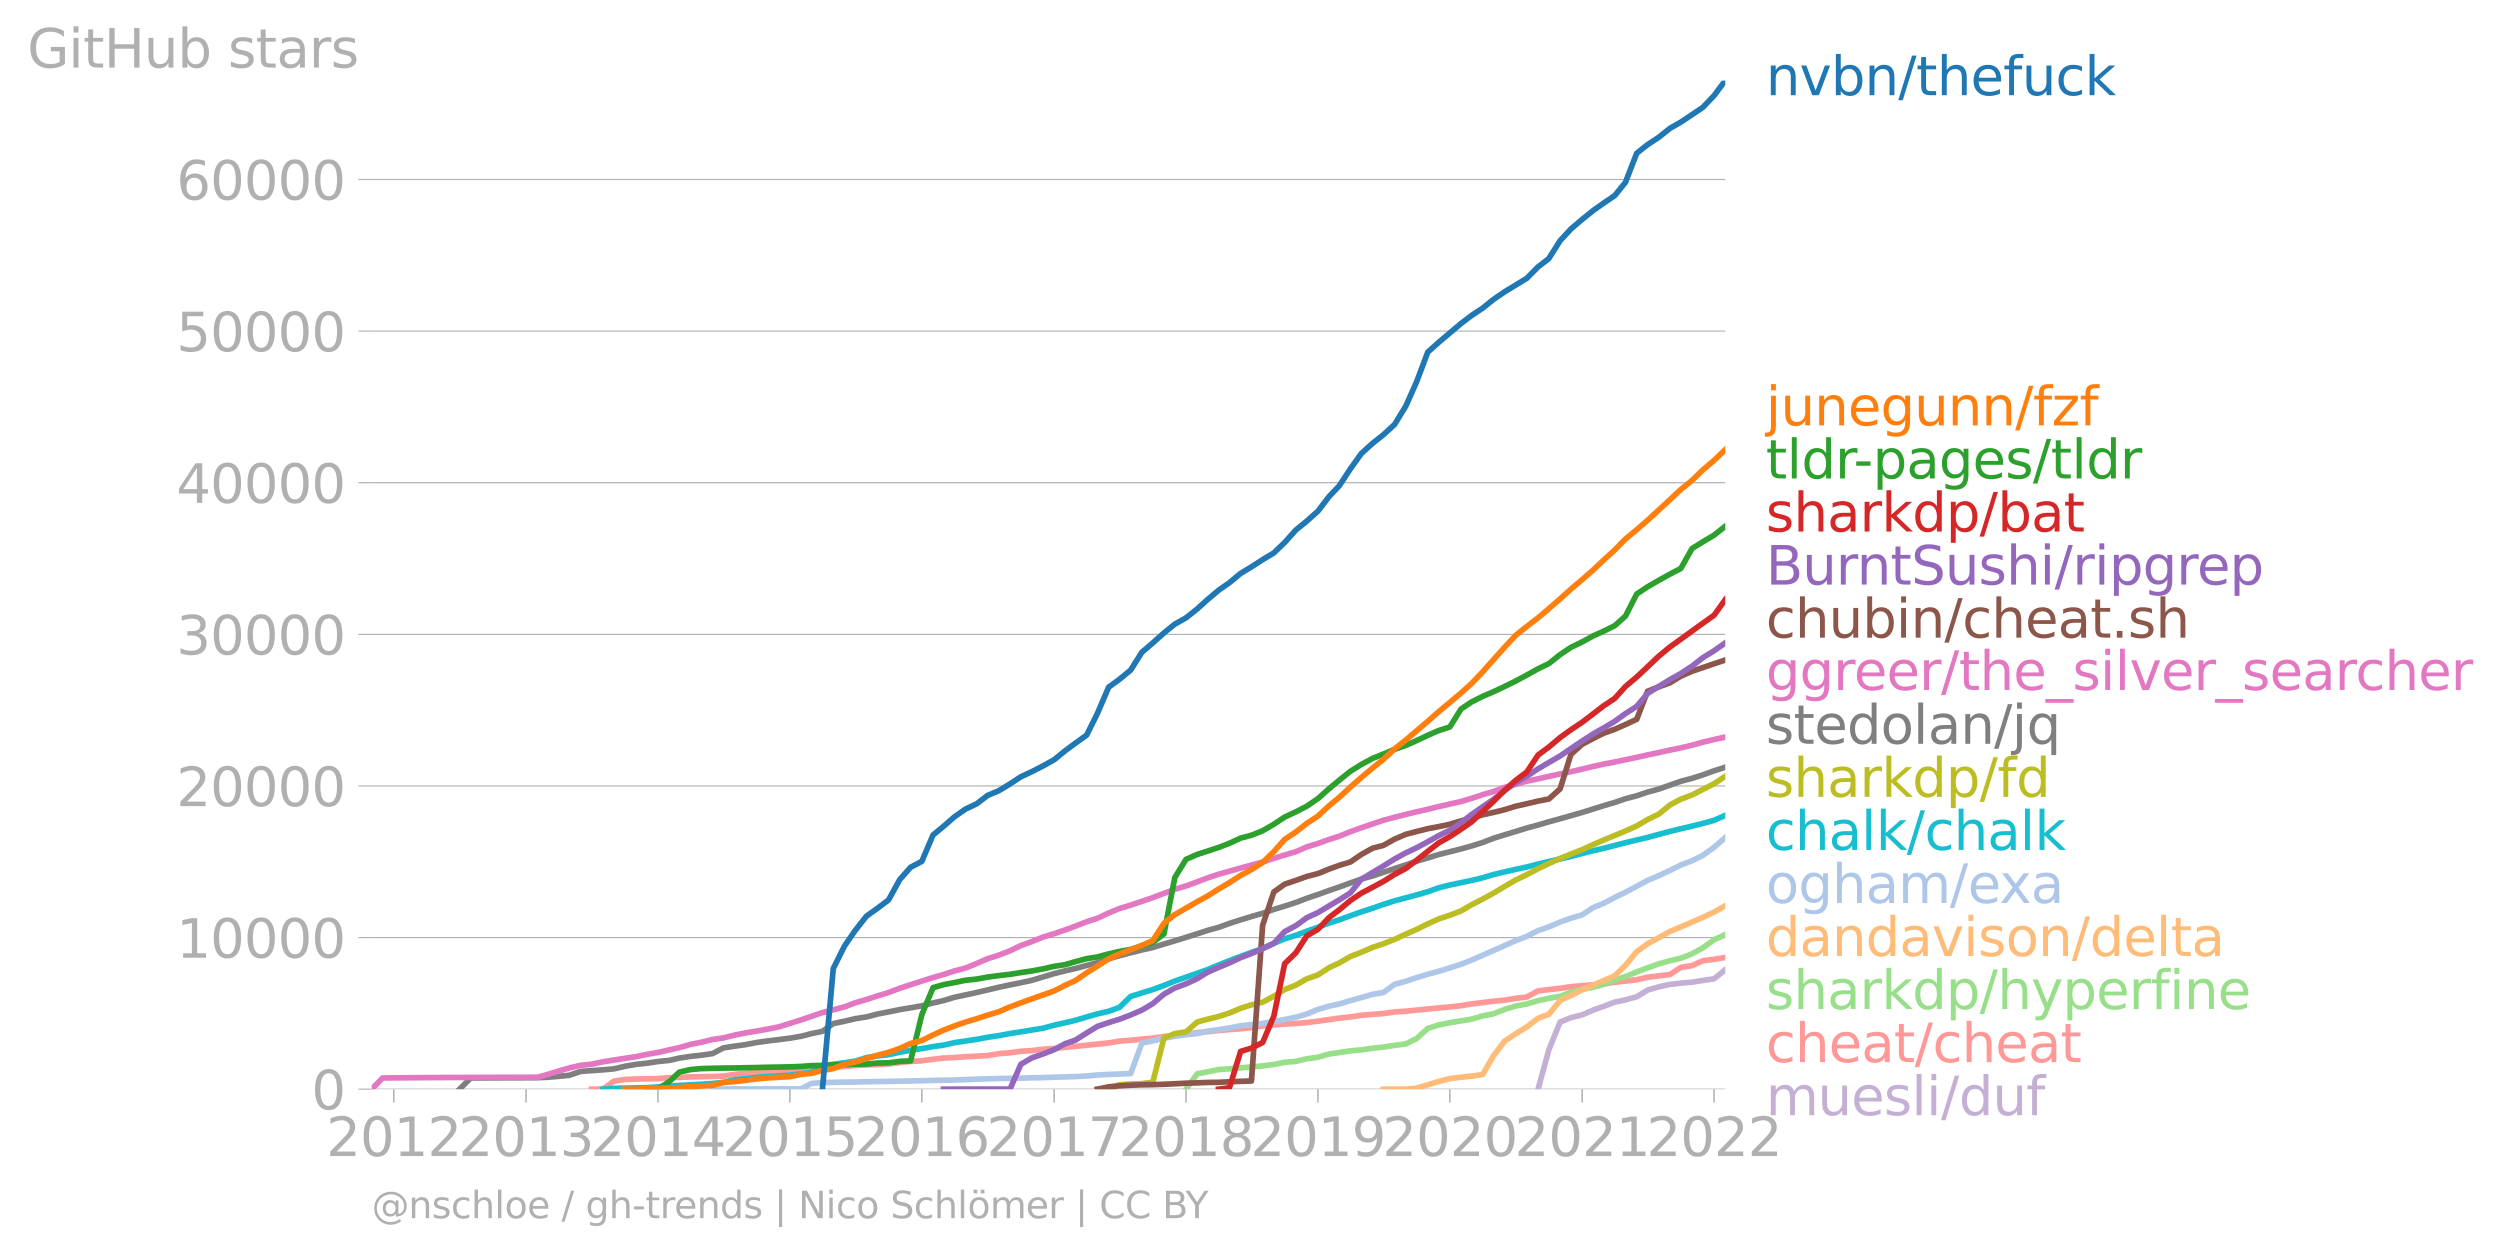 <svg xmlns:xlink="http://www.w3.org/1999/xlink" width="879.458" height="441.198" viewBox="0 0 659.593 330.899" xmlns="http://www.w3.org/2000/svg"><defs><style>*{stroke-linejoin:round;stroke-linecap:butt}</style></defs><g id="figure_1"><path d="M0 330.899h659.593V0H0v330.899z" style="fill:none" id="patch_1"/><g id="axes_1"><path d="M98.073 287.371h357.12V21.26H98.073v266.112z" style="fill:none" id="patch_2"/><g id="matplotlib.axis_1"><g id="xtick_1"><g id="line2d_1"><defs><path id="m794179a77b" d="M0 0v3.5" style="stroke:#b0b0b0;stroke-width:.4"/></defs><use xlink:href="#m794179a77b" x="103.89" y="287.371" style="fill:#b0b0b0;stroke:#b0b0b0;stroke-width:.4"/></g><g style="fill:#b0b0b0" transform="matrix(.14 0 0 -.14 86.075 305.01)" id="text_1"><defs><path id="DejaVuSans-32" d="M1228 531h2203V0H469v531q359 372 979 998 621 627 780 809 303 340 423 576 121 236 121 464 0 372-261 606-261 235-680 235-297 0-627-103-329-103-704-313v638q381 153 712 231 332 78 607 78 725 0 1156-363 431-362 431-968 0-288-108-546-107-257-392-607-78-91-497-524-418-433-1181-1211z" transform="scale(.016)"/><path id="DejaVuSans-30" d="M2034 4250q-487 0-733-480-245-479-245-1442 0-959 245-1439 246-480 733-480 491 0 736 480 246 480 246 1439 0 963-246 1442-245 480-736 480zm0 500q785 0 1199-621 414-620 414-1801 0-1178-414-1799Q2819-91 2034-91q-784 0-1198 620-414 621-414 1799 0 1181 414 1801 414 621 1198 621z" transform="scale(.016)"/><path id="DejaVuSans-31" d="M794 531h1031v3560L703 3866v575l1116 225h631V531h1031V0H794v531z" transform="scale(.016)"/></defs><use xlink:href="#DejaVuSans-32"/><use xlink:href="#DejaVuSans-30" x="63.623"/><use xlink:href="#DejaVuSans-31" x="127.246"/><use xlink:href="#DejaVuSans-32" x="190.869"/></g></g><g id="xtick_2"><use xlink:href="#m794179a77b" x="138.791" y="287.371" style="fill:#b0b0b0;stroke:#b0b0b0;stroke-width:.4" id="line2d_2"/><g style="fill:#b0b0b0" transform="matrix(.14 0 0 -.14 120.976 305.01)" id="text_2"><defs><path id="DejaVuSans-33" d="M2597 2516q453-97 707-404 255-306 255-756 0-690-475-1069Q2609-91 1734-91q-293 0-604 58T488 141v609q262-153 574-231 313-78 654-78 593 0 904 234t311 681q0 413-289 645-289 233-804 233h-544v519h569q465 0 712 186t247 536q0 359-255 551-254 193-729 193-260 0-557-57-297-56-653-174v562q360 100 674 150t592 50q719 0 1137-327 419-326 419-882 0-388-222-655t-631-370z" transform="scale(.016)"/></defs><use xlink:href="#DejaVuSans-32"/><use xlink:href="#DejaVuSans-30" x="63.623"/><use xlink:href="#DejaVuSans-31" x="127.246"/><use xlink:href="#DejaVuSans-33" x="190.869"/></g></g><g id="xtick_3"><use xlink:href="#m794179a77b" x="173.598" y="287.371" style="fill:#b0b0b0;stroke:#b0b0b0;stroke-width:.4" id="line2d_3"/><g style="fill:#b0b0b0" transform="matrix(.14 0 0 -.14 155.783 305.01)" id="text_3"><defs><path id="DejaVuSans-34" d="M2419 4116 825 1625h1594v2491zm-166 550h794V1625h666v-525h-666V0h-628v1100H313v609l1940 2957z" transform="scale(.016)"/></defs><use xlink:href="#DejaVuSans-32"/><use xlink:href="#DejaVuSans-30" x="63.623"/><use xlink:href="#DejaVuSans-31" x="127.246"/><use xlink:href="#DejaVuSans-34" x="190.869"/></g></g><g id="xtick_4"><use xlink:href="#m794179a77b" x="208.404" y="287.371" style="fill:#b0b0b0;stroke:#b0b0b0;stroke-width:.4" id="line2d_4"/><g style="fill:#b0b0b0" transform="matrix(.14 0 0 -.14 190.589 305.01)" id="text_4"><defs><path id="DejaVuSans-35" d="M691 4666h2478v-532H1269V2991q137 47 274 70 138 23 276 23 781 0 1237-428 457-428 457-1159 0-753-469-1171Q2575-91 1722-91q-294 0-599 50Q819 9 494 109v635q281-153 581-228t634-75q541 0 856 284 316 284 316 772 0 487-316 771-315 285-856 285-253 0-505-56-251-56-513-175v2344z" transform="scale(.016)"/></defs><use xlink:href="#DejaVuSans-32"/><use xlink:href="#DejaVuSans-30" x="63.623"/><use xlink:href="#DejaVuSans-31" x="127.246"/><use xlink:href="#DejaVuSans-35" x="190.869"/></g></g><g id="xtick_5"><use xlink:href="#m794179a77b" x="243.21" y="287.371" style="fill:#b0b0b0;stroke:#b0b0b0;stroke-width:.4" id="line2d_5"/><g style="fill:#b0b0b0" transform="matrix(.14 0 0 -.14 225.395 305.01)" id="text_5"><defs><path id="DejaVuSans-36" d="M2113 2584q-425 0-674-291-248-290-248-796 0-503 248-796 249-292 674-292t673 292q248 293 248 796 0 506-248 796-248 291-673 291zm1253 1979v-575q-238 112-480 171-242 60-480 60-625 0-955-422-329-422-376-1275 184 272 462 417 279 145 613 145 703 0 1111-427 408-426 408-1160 0-719-425-1154Q2819-91 2113-91q-810 0-1238 620-428 621-428 1799 0 1106 525 1764t1409 658q238 0 480-47t505-140z" transform="scale(.016)"/></defs><use xlink:href="#DejaVuSans-32"/><use xlink:href="#DejaVuSans-30" x="63.623"/><use xlink:href="#DejaVuSans-31" x="127.246"/><use xlink:href="#DejaVuSans-36" x="190.869"/></g></g><g id="xtick_6"><use xlink:href="#m794179a77b" x="278.111" y="287.371" style="fill:#b0b0b0;stroke:#b0b0b0;stroke-width:.4" id="line2d_6"/><g style="fill:#b0b0b0" transform="matrix(.14 0 0 -.14 260.296 305.01)" id="text_6"><defs><path id="DejaVuSans-37" d="M525 4666h3000v-269L1831 0h-659l1594 4134H525v532z" transform="scale(.016)"/></defs><use xlink:href="#DejaVuSans-32"/><use xlink:href="#DejaVuSans-30" x="63.623"/><use xlink:href="#DejaVuSans-31" x="127.246"/><use xlink:href="#DejaVuSans-37" x="190.869"/></g></g><g id="xtick_7"><use xlink:href="#m794179a77b" x="312.917" y="287.371" style="fill:#b0b0b0;stroke:#b0b0b0;stroke-width:.4" id="line2d_7"/><g style="fill:#b0b0b0" transform="matrix(.14 0 0 -.14 295.102 305.01)" id="text_7"><defs><path id="DejaVuSans-38" d="M2034 2216q-450 0-708-241-257-241-257-662 0-422 257-663 258-241 708-241t709 242q260 243 260 662 0 421-258 662-257 241-711 241zm-631 268q-406 100-633 378-226 279-226 679 0 559 398 884 399 325 1092 325 697 0 1094-325t397-884q0-400-227-679-226-278-629-378 456-106 710-416 255-309 255-755 0-679-414-1042Q2806-91 2034-91q-771 0-1186 362-414 363-414 1042 0 446 256 755 257 310 713 416zm-231 997q0-362 226-565 227-203 636-203 407 0 636 203 230 203 230 565 0 363-230 566-229 203-636 203-409 0-636-203-226-203-226-566z" transform="scale(.016)"/></defs><use xlink:href="#DejaVuSans-32"/><use xlink:href="#DejaVuSans-30" x="63.623"/><use xlink:href="#DejaVuSans-31" x="127.246"/><use xlink:href="#DejaVuSans-38" x="190.869"/></g></g><g id="xtick_8"><use xlink:href="#m794179a77b" x="347.723" y="287.371" style="fill:#b0b0b0;stroke:#b0b0b0;stroke-width:.4" id="line2d_8"/><g style="fill:#b0b0b0" transform="matrix(.14 0 0 -.14 329.908 305.01)" id="text_8"><defs><path id="DejaVuSans-39" d="M703 97v575q238-113 481-172 244-59 479-59 625 0 954 420 330 420 377 1277-181-269-460-413-278-144-615-144-700 0-1108 423-408 424-408 1159 0 718 425 1152 425 435 1131 435 810 0 1236-621 427-620 427-1801 0-1103-524-1761Q2575-91 1691-91q-238 0-482 47Q966 3 703 97zm1256 1978q425 0 673 290 249 291 249 798 0 503-249 795-248 292-673 292t-673-292q-248-292-248-795 0-507 248-798 248-290 673-290z" transform="scale(.016)"/></defs><use xlink:href="#DejaVuSans-32"/><use xlink:href="#DejaVuSans-30" x="63.623"/><use xlink:href="#DejaVuSans-31" x="127.246"/><use xlink:href="#DejaVuSans-39" x="190.869"/></g></g><g id="xtick_9"><use xlink:href="#m794179a77b" x="382.529" y="287.371" style="fill:#b0b0b0;stroke:#b0b0b0;stroke-width:.4" id="line2d_9"/><g style="fill:#b0b0b0" transform="matrix(.14 0 0 -.14 364.714 305.01)" id="text_9"><use xlink:href="#DejaVuSans-32"/><use xlink:href="#DejaVuSans-30" x="63.623"/><use xlink:href="#DejaVuSans-32" x="127.246"/><use xlink:href="#DejaVuSans-30" x="190.869"/></g></g><g id="xtick_10"><use xlink:href="#m794179a77b" x="417.431" y="287.371" style="fill:#b0b0b0;stroke:#b0b0b0;stroke-width:.4" id="line2d_10"/><g style="fill:#b0b0b0" transform="matrix(.14 0 0 -.14 399.616 305.01)" id="text_10"><use xlink:href="#DejaVuSans-32"/><use xlink:href="#DejaVuSans-30" x="63.623"/><use xlink:href="#DejaVuSans-32" x="127.246"/><use xlink:href="#DejaVuSans-31" x="190.869"/></g></g><g id="xtick_11"><use xlink:href="#m794179a77b" x="452.237" y="287.371" style="fill:#b0b0b0;stroke:#b0b0b0;stroke-width:.4" id="line2d_11"/><g style="fill:#b0b0b0" transform="matrix(.14 0 0 -.14 434.422 305.01)" id="text_11"><use xlink:href="#DejaVuSans-32"/><use xlink:href="#DejaVuSans-30" x="63.623"/><use xlink:href="#DejaVuSans-32" x="127.246"/><use xlink:href="#DejaVuSans-32" x="190.869"/></g></g></g><g id="matplotlib.axis_2"><g id="ytick_1"><path d="M98.073 287.371h357.12" clip-path="url(#peb9c09d564)" style="fill:none;stroke:#b0b0b0;stroke-width:.3;stroke-linecap:square" id="line2d_12"/><g id="line2d_13"><defs><path id="mab530c86ae" d="M0 0h-3.5" style="stroke:#b0b0b0;stroke-width:.3"/></defs><use xlink:href="#mab530c86ae" x="98.073" y="287.371" style="fill:#b0b0b0;stroke:#b0b0b0;stroke-width:.3"/></g><use xlink:href="#DejaVuSans-30" style="fill:#b0b0b0" transform="matrix(.14 0 0 -.14 82.166 292.69)" id="text_12"/></g><g id="ytick_2"><path d="M98.073 247.37h357.12" clip-path="url(#peb9c09d564)" style="fill:none;stroke:#b0b0b0;stroke-width:.3;stroke-linecap:square" id="line2d_14"/><use xlink:href="#mab530c86ae" x="98.073" y="247.37" style="fill:#b0b0b0;stroke:#b0b0b0;stroke-width:.3" id="line2d_15"/><g style="fill:#b0b0b0" transform="matrix(.14 0 0 -.14 46.536 252.689)" id="text_13"><use xlink:href="#DejaVuSans-31"/><use xlink:href="#DejaVuSans-30" x="63.623"/><use xlink:href="#DejaVuSans-30" x="127.246"/><use xlink:href="#DejaVuSans-30" x="190.869"/><use xlink:href="#DejaVuSans-30" x="254.492"/></g></g><g id="ytick_3"><path d="M98.073 207.368h357.12" clip-path="url(#peb9c09d564)" style="fill:none;stroke:#b0b0b0;stroke-width:.3;stroke-linecap:square" id="line2d_16"/><use xlink:href="#mab530c86ae" x="98.073" y="207.368" style="fill:#b0b0b0;stroke:#b0b0b0;stroke-width:.3" id="line2d_17"/><g style="fill:#b0b0b0" transform="matrix(.14 0 0 -.14 46.536 212.687)" id="text_14"><use xlink:href="#DejaVuSans-32"/><use xlink:href="#DejaVuSans-30" x="63.623"/><use xlink:href="#DejaVuSans-30" x="127.246"/><use xlink:href="#DejaVuSans-30" x="190.869"/><use xlink:href="#DejaVuSans-30" x="254.492"/></g></g><g id="ytick_4"><path d="M98.073 167.366h357.12" clip-path="url(#peb9c09d564)" style="fill:none;stroke:#b0b0b0;stroke-width:.3;stroke-linecap:square" id="line2d_18"/><use xlink:href="#mab530c86ae" x="98.073" y="167.366" style="fill:#b0b0b0;stroke:#b0b0b0;stroke-width:.3" id="line2d_19"/><g style="fill:#b0b0b0" transform="matrix(.14 0 0 -.14 46.536 172.685)" id="text_15"><use xlink:href="#DejaVuSans-33"/><use xlink:href="#DejaVuSans-30" x="63.623"/><use xlink:href="#DejaVuSans-30" x="127.246"/><use xlink:href="#DejaVuSans-30" x="190.869"/><use xlink:href="#DejaVuSans-30" x="254.492"/></g></g><g id="ytick_5"><path d="M98.073 127.364h357.12" clip-path="url(#peb9c09d564)" style="fill:none;stroke:#b0b0b0;stroke-width:.3;stroke-linecap:square" id="line2d_20"/><use xlink:href="#mab530c86ae" x="98.073" y="127.364" style="fill:#b0b0b0;stroke:#b0b0b0;stroke-width:.3" id="line2d_21"/><g style="fill:#b0b0b0" transform="matrix(.14 0 0 -.14 46.536 132.683)" id="text_16"><use xlink:href="#DejaVuSans-34"/><use xlink:href="#DejaVuSans-30" x="63.623"/><use xlink:href="#DejaVuSans-30" x="127.246"/><use xlink:href="#DejaVuSans-30" x="190.869"/><use xlink:href="#DejaVuSans-30" x="254.492"/></g></g><g id="ytick_6"><path d="M98.073 87.362h357.12" clip-path="url(#peb9c09d564)" style="fill:none;stroke:#b0b0b0;stroke-width:.3;stroke-linecap:square" id="line2d_22"/><use xlink:href="#mab530c86ae" x="98.073" y="87.362" style="fill:#b0b0b0;stroke:#b0b0b0;stroke-width:.3" id="line2d_23"/><g style="fill:#b0b0b0" transform="matrix(.14 0 0 -.14 46.536 92.681)" id="text_17"><use xlink:href="#DejaVuSans-35"/><use xlink:href="#DejaVuSans-30" x="63.623"/><use xlink:href="#DejaVuSans-30" x="127.246"/><use xlink:href="#DejaVuSans-30" x="190.869"/><use xlink:href="#DejaVuSans-30" x="254.492"/></g></g><g id="ytick_7"><path d="M98.073 47.36h357.12" clip-path="url(#peb9c09d564)" style="fill:none;stroke:#b0b0b0;stroke-width:.3;stroke-linecap:square" id="line2d_24"/><use xlink:href="#mab530c86ae" x="98.073" y="47.361" style="fill:#b0b0b0;stroke:#b0b0b0;stroke-width:.3" id="line2d_25"/><g style="fill:#b0b0b0" transform="matrix(.14 0 0 -.14 46.536 52.68)" id="text_18"><use xlink:href="#DejaVuSans-36"/><use xlink:href="#DejaVuSans-30" x="63.623"/><use xlink:href="#DejaVuSans-30" x="127.246"/><use xlink:href="#DejaVuSans-30" x="190.869"/><use xlink:href="#DejaVuSans-30" x="254.492"/></g></g><g style="fill:#b0b0b0" transform="matrix(.14 0 0 -.14 7.2 17.838)" id="text_19"><defs><path id="DejaVuSans-47" d="M3809 666v1253H2778v519h1656V434q-365-259-806-392-440-133-940-133-1094 0-1712 639-617 640-617 1780 0 1144 617 1783 618 639 1712 639 456 0 867-113 411-112 758-331v-672q-350 297-744 447t-828 150q-857 0-1287-478-429-478-429-1425 0-944 429-1422 430-478 1287-478 334 0 596 58 263 58 472 180z" transform="scale(.016)"/><path id="DejaVuSans-69" d="M603 3500h575V0H603v3500zm0 1363h575v-729H603v729z" transform="scale(.016)"/><path id="DejaVuSans-74" d="M1172 4494v-994h1184v-447H1172V1153q0-428 117-550t477-122h590V0h-590q-666 0-919 248-253 249-253 905v1900H172v447h422v994h578z" transform="scale(.016)"/><path id="DejaVuSans-48" d="M628 4666h631V2753h2294v1913h631V0h-631v2222H1259V0H628v4666z" transform="scale(.016)"/><path id="DejaVuSans-75" d="M544 1381v2119h575V1403q0-497 193-746 194-248 582-248 465 0 735 297 271 297 271 810v1984h575V0h-575v538q-209-319-486-474-276-155-642-155-603 0-916 375-312 375-312 1097zm1447 2203z" transform="scale(.016)"/><path id="DejaVuSans-62" d="M3116 1747q0 634-261 995t-717 361q-457 0-718-361t-261-995q0-634 261-995t718-361q456 0 717 361t261 995zM1159 2969q182 312 458 463 277 152 661 152 638 0 1036-506 399-506 399-1331T3314 415Q2916-91 2278-91q-384 0-661 152-276 152-458 464V0H581v4863h578V2969z" transform="scale(.016)"/><path id="DejaVuSans-73" d="M2834 3397v-544q-243 125-506 187-262 63-544 63-428 0-642-131t-214-394q0-200 153-314t616-217l197-44q612-131 870-370t258-667q0-488-386-773Q2250-91 1575-91q-281 0-586 55T347 128v594q319-166 628-249 309-82 613-82 406 0 624 139 219 139 219 392 0 234-158 359-157 125-692 241l-200 47q-534 112-772 345-237 233-237 639 0 494 350 762 350 269 994 269 318 0 599-47 282-46 519-140z" transform="scale(.016)"/><path id="DejaVuSans-61" d="M2194 1759q-697 0-966-159t-269-544q0-306 202-486 202-179 548-179 479 0 768 339t289 901v128h-572zm1147 238V0h-575v531q-197-318-491-470T1556-91q-537 0-855 302-317 302-317 808 0 590 395 890 396 300 1180 300h807v57q0 397-261 614t-733 217q-300 0-585-72-284-72-546-216v532q315 122 612 182 297 61 578 61 760 0 1135-394 375-393 375-1193z" transform="scale(.016)"/><path id="DejaVuSans-72" d="M2631 2963q-97 56-211 82-114 27-251 27-488 0-749-317t-261-911V0H581v3500h578v-544q182 319 472 473 291 155 707 155 59 0 131-8 72-7 159-23l3-590z" transform="scale(.016)"/></defs><use xlink:href="#DejaVuSans-47"/><use xlink:href="#DejaVuSans-69" x="77.49"/><use xlink:href="#DejaVuSans-74" x="105.273"/><use xlink:href="#DejaVuSans-48" x="144.482"/><use xlink:href="#DejaVuSans-75" x="219.678"/><use xlink:href="#DejaVuSans-62" x="283.057"/><use xlink:href="#DejaVuSans-20" x="346.533"/><use xlink:href="#DejaVuSans-73" x="378.32"/><use xlink:href="#DejaVuSans-74" x="430.42"/><use xlink:href="#DejaVuSans-61" x="469.629"/><use xlink:href="#DejaVuSans-72" x="530.908"/><use xlink:href="#DejaVuSans-73" x="572.021"/></g></g><path d="m405.797 287.371 2.86-10.432 2.957-7.284 2.86-1.16 2.957-.748 2.956-1.265 2.67-.948 2.956-1.132 2.861-.604 2.956-.82 2.86-1.752 2.957-.872 2.956-.632 2.861-.328 2.956-.256 2.86-.456 2.957-.44 2.956-2.4" clip-path="url(#peb9c09d564)" style="fill:none;stroke:#c5b0d5;stroke-width:1.5;stroke-linecap:square" id="line2d_26"/><path d="m156.051 287.371 2.957-.004 2.956-2.108 2.86-.456 2.957-.112 2.86-.068 2.957-.04 2.956-.244 2.67-.084 2.956-.12 2.86-.068 2.957-.056 2.86-.092 2.957-.456 2.956-.3 2.86-.244 2.957-.14 2.86-.332 2.957-.216 2.956-.184 2.67-.088 2.956-.16 2.86-.148 2.957-.28 2.86-.248 2.957-.148 2.956-.1 2.86-.16 2.957-.36 2.86-.304 2.957-.188 2.956-.404 2.765-.292 2.956-.156 2.861-.204 2.956-.148 2.861-.164 2.956-.496 2.956-.244 2.861-.392 2.956-.176 2.861-.368 2.956-.164 2.956-.352 2.67-.236 2.957-.292 2.86-.296 2.956-.316 2.861-.48 2.956-.224 2.956-.296 2.861-.272 2.956-.396 2.861-.344 2.956-.272 2.956-.436 2.67-.232 2.957-.324 2.86-.24 2.957-.224 2.86-.3 2.956-.448 2.957-.256 2.86-.232 2.956-.164 2.861-.236 2.956-.36 2.957-.432 2.67-.38 2.956-.32 2.86-.424 2.957-.248 2.86-.22 2.957-.413 2.956-.2 2.86-.284 2.957-.308 2.86-.26 2.956-.272 2.957-.332 2.765-.468 2.956-.356 2.86-.36 2.957-.264 2.86-.484 2.957-.352 2.956-1.616 2.86-.336 2.957-.348 2.86-.428 2.957-.268 2.956-.232 2.67-.224 2.956-.436 2.861-.32 2.956-.356 2.86-.656 2.957-.352 2.956-.368 2.861-1.868 2.956-.476 2.86-1.292 2.957-.376 2.956-.488" clip-path="url(#peb9c09d564)" style="fill:none;stroke:#ff9896;stroke-width:1.5;stroke-linecap:square" id="line2d_27"/><path d="m312.917 287.371 2.956-4.068 2.67-.496 2.957-.62 2.86-.188 2.957-.248 2.86-.264 2.956-.26 2.957-.384 2.86-.572 2.956-.244 2.861-.672 2.956-.424 2.957-.848 2.67-.384 2.956-.44 2.86-.26 2.957-.444 2.86-.292 2.957-.448 2.956-.384 2.86-1.416 2.957-2.696 2.86-.892 2.956-.612 2.957-.476 2.765-.452 2.956-.868 2.86-.544 2.957-1.169 2.86-.868 2.957-.552 2.956-.876 2.86-.604 2.957-.544 2.86-1.092 2.957-.724 2.956-.572 2.67-.748 2.956-1.108 2.861-.968 2.956-1.22 2.86-1.052 2.957-1.076 2.956-.82 2.861-.664 2.956-1.16 2.86-1.592 2.957-2.12 2.956-1.368" clip-path="url(#peb9c09d564)" style="fill:none;stroke:#98df8a;stroke-width:1.5;stroke-linecap:square" id="line2d_28"/><g style="fill:#1f77b4" transform="matrix(.14 0 0 -.14 465.907 25.123)" id="text_20"><defs><path id="DejaVuSans-6e" d="M3513 2113V0h-575v2094q0 497-194 743-194 247-581 247-466 0-735-297-269-296-269-809V0H581v3500h578v-544q207 316 486 472 280 156 646 156 603 0 912-373 310-373 310-1098z" transform="scale(.016)"/><path id="DejaVuSans-76" d="M191 3500h609L1894 563l1094 2937h609L2284 0h-781L191 3500z" transform="scale(.016)"/><path id="DejaVuSans-2f" d="M1625 4666h531L531-594H0l1625 5260z" transform="scale(.016)"/><path id="DejaVuSans-68" d="M3513 2113V0h-575v2094q0 497-194 743-194 247-581 247-466 0-735-297-269-296-269-809V0H581v4863h578V2956q207 316 486 472 280 156 646 156 603 0 912-373 310-373 310-1098z" transform="scale(.016)"/><path id="DejaVuSans-65" d="M3597 1894v-281H953q38-594 358-905t892-311q331 0 642 81t618 244V178Q3153 47 2828-22t-659-69q-838 0-1327 487-489 488-489 1320 0 859 464 1363 464 505 1252 505 706 0 1117-455 411-454 411-1235zm-575 169q-6 471-264 752-258 282-683 282-481 0-770-272t-333-766l2050 4z" transform="scale(.016)"/><path id="DejaVuSans-66" d="M2375 4863v-479h-550q-309 0-430-125-120-125-120-450v-309h947v-447h-947V0H697v3053H147v447h550v244q0 584 272 851 272 268 862 268h544z" transform="scale(.016)"/><path id="DejaVuSans-63" d="M3122 3366v-538q-244 135-489 202t-495 67q-560 0-870-355-309-354-309-995t309-996q310-354 870-354 250 0 495 67t489 202V134Q2881 22 2623-34q-257-57-548-57-791 0-1257 497-465 497-465 1341 0 856 470 1346 471 491 1290 491 265 0 518-55 253-54 491-163z" transform="scale(.016)"/><path id="DejaVuSans-6b" d="M581 4863h578V1991l1716 1509h734L1753 1863 3688 0h-750L1159 1709V0H581v4863z" transform="scale(.016)"/></defs><use xlink:href="#DejaVuSans-6e"/><use xlink:href="#DejaVuSans-76" x="63.379"/><use xlink:href="#DejaVuSans-62" x="122.559"/><use xlink:href="#DejaVuSans-6e" x="186.035"/><use xlink:href="#DejaVuSans-2f" x="249.414"/><use xlink:href="#DejaVuSans-74" x="283.105"/><use xlink:href="#DejaVuSans-68" x="322.314"/><use xlink:href="#DejaVuSans-65" x="385.693"/><use xlink:href="#DejaVuSans-66" x="447.217"/><use xlink:href="#DejaVuSans-75" x="482.422"/><use xlink:href="#DejaVuSans-63" x="545.801"/><use xlink:href="#DejaVuSans-6b" x="600.781"/></g><g style="fill:#ff7f0e" transform="matrix(.14 0 0 -.14 465.907 112.237)" id="text_21"><defs><path id="DejaVuSans-6a" d="M603 3500h575V-63q0-668-255-968-254-300-820-300h-219v487H38q328 0 446 152Q603-541 603-63v3563zm0 1363h575v-729H603v729z" transform="scale(.016)"/><path id="DejaVuSans-67" d="M2906 1791q0 625-258 968-257 344-723 344-462 0-720-344-258-343-258-968 0-622 258-966t720-344q466 0 723 344 258 344 258 966zm575-1357q0-893-397-1329-396-436-1215-436-303 0-572 45t-522 139v559q253-137 500-202 247-66 503-66 566 0 847 295t281 892v285q-178-310-456-463T1784 0Q1141 0 747 490 353 981 353 1791q0 812 394 1302 394 491 1037 491 388 0 666-153t456-462v531h575V434z" transform="scale(.016)"/><path id="DejaVuSans-7a" d="M353 3500h2731v-525L922 459h2162V0H275v525l2163 2516H353v459z" transform="scale(.016)"/></defs><use xlink:href="#DejaVuSans-6a"/><use xlink:href="#DejaVuSans-75" x="27.783"/><use xlink:href="#DejaVuSans-6e" x="91.162"/><use xlink:href="#DejaVuSans-65" x="154.541"/><use xlink:href="#DejaVuSans-67" x="216.064"/><use xlink:href="#DejaVuSans-75" x="279.541"/><use xlink:href="#DejaVuSans-6e" x="342.92"/><use xlink:href="#DejaVuSans-6e" x="406.299"/><use xlink:href="#DejaVuSans-2f" x="469.678"/><use xlink:href="#DejaVuSans-66" x="503.369"/><use xlink:href="#DejaVuSans-7a" x="538.574"/><use xlink:href="#DejaVuSans-66" x="591.064"/></g><g style="fill:#2ca02c" transform="matrix(.14 0 0 -.14 465.907 126.237)" id="text_22"><defs><path id="DejaVuSans-6c" d="M603 4863h575V0H603v4863z" transform="scale(.016)"/><path id="DejaVuSans-64" d="M2906 2969v1894h575V0h-575v525q-181-312-458-464-276-152-664-152-634 0-1033 506-398 507-398 1332t398 1331q399 506 1033 506 388 0 664-152 277-151 458-463zM947 1747q0-634 261-995t717-361q456 0 718 361 263 361 263 995t-263 995q-262 361-718 361t-717-361q-261-361-261-995z" transform="scale(.016)"/><path id="DejaVuSans-2d" d="M313 2009h1684v-512H313v512z" transform="scale(.016)"/><path id="DejaVuSans-70" d="M1159 525v-1856H581v4831h578v-531q182 312 458 463 277 152 661 152 638 0 1036-506 399-506 399-1331T3314 415Q2916-91 2278-91q-384 0-661 152-276 152-458 464zm1957 1222q0 634-261 995t-717 361q-457 0-718-361t-261-995q0-634 261-995t718-361q456 0 717 361t261 995z" transform="scale(.016)"/></defs><use xlink:href="#DejaVuSans-74"/><use xlink:href="#DejaVuSans-6c" x="39.209"/><use xlink:href="#DejaVuSans-64" x="66.992"/><use xlink:href="#DejaVuSans-72" x="130.469"/><use xlink:href="#DejaVuSans-2d" x="165.207"/><use xlink:href="#DejaVuSans-70" x="201.291"/><use xlink:href="#DejaVuSans-61" x="264.768"/><use xlink:href="#DejaVuSans-67" x="326.047"/><use xlink:href="#DejaVuSans-65" x="389.523"/><use xlink:href="#DejaVuSans-73" x="451.047"/><use xlink:href="#DejaVuSans-2f" x="503.146"/><use xlink:href="#DejaVuSans-74" x="536.838"/><use xlink:href="#DejaVuSans-6c" x="576.047"/><use xlink:href="#DejaVuSans-64" x="603.83"/><use xlink:href="#DejaVuSans-72" x="667.307"/></g><g style="fill:#d62728" transform="matrix(.14 0 0 -.14 465.907 140.237)" id="text_23"><use xlink:href="#DejaVuSans-73"/><use xlink:href="#DejaVuSans-68" x="52.1"/><use xlink:href="#DejaVuSans-61" x="115.479"/><use xlink:href="#DejaVuSans-72" x="176.758"/><use xlink:href="#DejaVuSans-6b" x="217.871"/><use xlink:href="#DejaVuSans-64" x="275.781"/><use xlink:href="#DejaVuSans-70" x="339.258"/><use xlink:href="#DejaVuSans-2f" x="402.734"/><use xlink:href="#DejaVuSans-62" x="436.426"/><use xlink:href="#DejaVuSans-61" x="499.902"/><use xlink:href="#DejaVuSans-74" x="561.182"/></g><g style="fill:#9467bd" transform="matrix(.14 0 0 -.14 465.907 154.237)" id="text_24"><defs><path id="DejaVuSans-42" d="M1259 2228V519h1013q509 0 754 211 246 211 246 645 0 438-246 645-245 208-754 208H1259zm0 1919V2741h935q462 0 688 173 227 174 227 530 0 353-227 528-226 175-688 175h-935zm-631 519h1613q722 0 1112-300 391-300 391-853 0-429-200-682t-588-315q466-100 724-418 258-317 258-792 0-625-425-966Q3088 0 2303 0H628v4666z" transform="scale(.016)"/><path id="DejaVuSans-53" d="M3425 4513v-616q-359 172-678 256-319 85-616 85-515 0-795-200t-280-569q0-310 186-468 186-157 705-254l381-78q706-135 1042-474t336-907q0-679-455-1029Q2797-91 1919-91q-331 0-705 75-373 75-773 222v650q384-215 753-325 369-109 725-109 540 0 834 212 294 213 294 607 0 343-211 537t-692 291l-385 75q-706 140-1022 440-315 300-315 835 0 619 436 975t1201 356q329 0 669-60 341-59 697-177z" transform="scale(.016)"/></defs><use xlink:href="#DejaVuSans-42"/><use xlink:href="#DejaVuSans-75" x="68.604"/><use xlink:href="#DejaVuSans-72" x="131.982"/><use xlink:href="#DejaVuSans-6e" x="171.346"/><use xlink:href="#DejaVuSans-74" x="234.725"/><use xlink:href="#DejaVuSans-53" x="273.934"/><use xlink:href="#DejaVuSans-75" x="337.41"/><use xlink:href="#DejaVuSans-73" x="400.789"/><use xlink:href="#DejaVuSans-68" x="452.889"/><use xlink:href="#DejaVuSans-69" x="516.268"/><use xlink:href="#DejaVuSans-2f" x="544.051"/><use xlink:href="#DejaVuSans-72" x="577.742"/><use xlink:href="#DejaVuSans-69" x="618.855"/><use xlink:href="#DejaVuSans-70" x="646.639"/><use xlink:href="#DejaVuSans-67" x="710.115"/><use xlink:href="#DejaVuSans-72" x="773.592"/><use xlink:href="#DejaVuSans-65" x="812.455"/><use xlink:href="#DejaVuSans-70" x="873.979"/></g><g style="fill:#8c564b" transform="matrix(.14 0 0 -.14 465.907 168.237)" id="text_25"><defs><path id="DejaVuSans-2e" d="M684 794h660V0H684v794z" transform="scale(.016)"/></defs><use xlink:href="#DejaVuSans-63"/><use xlink:href="#DejaVuSans-68" x="54.98"/><use xlink:href="#DejaVuSans-75" x="118.359"/><use xlink:href="#DejaVuSans-62" x="181.738"/><use xlink:href="#DejaVuSans-69" x="245.215"/><use xlink:href="#DejaVuSans-6e" x="272.998"/><use xlink:href="#DejaVuSans-2f" x="336.377"/><use xlink:href="#DejaVuSans-63" x="370.068"/><use xlink:href="#DejaVuSans-68" x="425.049"/><use xlink:href="#DejaVuSans-65" x="488.428"/><use xlink:href="#DejaVuSans-61" x="549.951"/><use xlink:href="#DejaVuSans-74" x="611.23"/><use xlink:href="#DejaVuSans-2e" x="650.439"/><use xlink:href="#DejaVuSans-73" x="682.227"/><use xlink:href="#DejaVuSans-68" x="734.326"/></g><g style="fill:#e377c2" transform="matrix(.14 0 0 -.14 465.907 182.042)" id="text_26"><defs><path id="DejaVuSans-5f" d="M3263-1063v-446H-63v446h3326z" transform="scale(.016)"/></defs><use xlink:href="#DejaVuSans-67"/><use xlink:href="#DejaVuSans-67" x="63.477"/><use xlink:href="#DejaVuSans-72" x="126.953"/><use xlink:href="#DejaVuSans-65" x="165.816"/><use xlink:href="#DejaVuSans-65" x="227.34"/><use xlink:href="#DejaVuSans-72" x="288.863"/><use xlink:href="#DejaVuSans-2f" x="329.977"/><use xlink:href="#DejaVuSans-74" x="363.668"/><use xlink:href="#DejaVuSans-68" x="402.877"/><use xlink:href="#DejaVuSans-65" x="466.256"/><use xlink:href="#DejaVuSans-5f" x="527.779"/><use xlink:href="#DejaVuSans-73" x="577.779"/><use xlink:href="#DejaVuSans-69" x="629.879"/><use xlink:href="#DejaVuSans-6c" x="657.662"/><use xlink:href="#DejaVuSans-76" x="685.445"/><use xlink:href="#DejaVuSans-65" x="744.625"/><use xlink:href="#DejaVuSans-72" x="806.148"/><use xlink:href="#DejaVuSans-5f" x="847.262"/><use xlink:href="#DejaVuSans-73" x="897.262"/><use xlink:href="#DejaVuSans-65" x="949.361"/><use xlink:href="#DejaVuSans-61" x="1010.885"/><use xlink:href="#DejaVuSans-72" x="1072.164"/><use xlink:href="#DejaVuSans-63" x="1111.027"/><use xlink:href="#DejaVuSans-68" x="1166.008"/><use xlink:href="#DejaVuSans-65" x="1229.387"/><use xlink:href="#DejaVuSans-72" x="1290.91"/></g><g style="fill:#7f7f7f" transform="matrix(.14 0 0 -.14 465.907 196.237)" id="text_27"><defs><path id="DejaVuSans-6f" d="M1959 3097q-462 0-731-361t-269-989q0-628 267-989 268-361 733-361 460 0 728 362 269 363 269 988 0 622-269 986-268 364-728 364zm0 487q750 0 1178-488 429-487 429-1349 0-859-429-1349Q2709-91 1959-91q-753 0-1180 489-426 490-426 1349 0 862 426 1349 427 488 1180 488z" transform="scale(.016)"/><path id="DejaVuSans-71" d="M947 1747q0-634 261-995t717-361q456 0 718 361 263 361 263 995t-263 995q-262 361-718 361t-717-361q-261-361-261-995zM2906 525q-181-312-458-464-276-152-664-152-634 0-1033 506-398 507-398 1332t398 1331q399 506 1033 506 388 0 664-152 277-151 458-463v531h575v-4831h-575V525z" transform="scale(.016)"/></defs><use xlink:href="#DejaVuSans-73"/><use xlink:href="#DejaVuSans-74" x="52.1"/><use xlink:href="#DejaVuSans-65" x="91.309"/><use xlink:href="#DejaVuSans-64" x="152.832"/><use xlink:href="#DejaVuSans-6f" x="216.309"/><use xlink:href="#DejaVuSans-6c" x="277.49"/><use xlink:href="#DejaVuSans-61" x="305.273"/><use xlink:href="#DejaVuSans-6e" x="366.553"/><use xlink:href="#DejaVuSans-2f" x="429.932"/><use xlink:href="#DejaVuSans-6a" x="463.623"/><use xlink:href="#DejaVuSans-71" x="491.406"/></g><g style="fill:#bcbd22" transform="matrix(.14 0 0 -.14 465.907 210.237)" id="text_28"><use xlink:href="#DejaVuSans-73"/><use xlink:href="#DejaVuSans-68" x="52.1"/><use xlink:href="#DejaVuSans-61" x="115.479"/><use xlink:href="#DejaVuSans-72" x="176.758"/><use xlink:href="#DejaVuSans-6b" x="217.871"/><use xlink:href="#DejaVuSans-64" x="275.781"/><use xlink:href="#DejaVuSans-70" x="339.258"/><use xlink:href="#DejaVuSans-2f" x="402.734"/><use xlink:href="#DejaVuSans-66" x="436.426"/><use xlink:href="#DejaVuSans-64" x="471.631"/></g><g style="fill:#17becf" transform="matrix(.14 0 0 -.14 465.907 224.237)" id="text_29"><use xlink:href="#DejaVuSans-63"/><use xlink:href="#DejaVuSans-68" x="54.98"/><use xlink:href="#DejaVuSans-61" x="118.359"/><use xlink:href="#DejaVuSans-6c" x="179.639"/><use xlink:href="#DejaVuSans-6b" x="207.422"/><use xlink:href="#DejaVuSans-2f" x="265.332"/><use xlink:href="#DejaVuSans-63" x="299.023"/><use xlink:href="#DejaVuSans-68" x="354.004"/><use xlink:href="#DejaVuSans-61" x="417.383"/><use xlink:href="#DejaVuSans-6c" x="478.662"/><use xlink:href="#DejaVuSans-6b" x="506.445"/></g><g style="fill:#aec7e8" transform="matrix(.14 0 0 -.14 465.907 238.237)" id="text_30"><defs><path id="DejaVuSans-6d" d="M3328 2828q216 388 516 572t706 184q547 0 844-383 297-382 297-1088V0h-578v2094q0 503-179 746-178 244-543 244-447 0-707-297-259-296-259-809V0h-578v2094q0 506-178 748t-550 242q-441 0-701-298-259-298-259-808V0H581v3500h578v-544q197 322 472 475t653 153q382 0 649-194 267-193 395-562z" transform="scale(.016)"/><path id="DejaVuSans-78" d="M3513 3500 2247 1797 3578 0h-678L1881 1375 863 0H184l1360 1831L300 3500h678l928-1247 928 1247h679z" transform="scale(.016)"/></defs><use xlink:href="#DejaVuSans-6f"/><use xlink:href="#DejaVuSans-67" x="61.182"/><use xlink:href="#DejaVuSans-68" x="124.658"/><use xlink:href="#DejaVuSans-61" x="188.037"/><use xlink:href="#DejaVuSans-6d" x="249.316"/><use xlink:href="#DejaVuSans-2f" x="346.729"/><use xlink:href="#DejaVuSans-65" x="380.42"/><use xlink:href="#DejaVuSans-78" x="440.193"/><use xlink:href="#DejaVuSans-61" x="499.373"/></g><g style="fill:#ffbb78" transform="matrix(.14 0 0 -.14 465.907 252.237)" id="text_31"><use xlink:href="#DejaVuSans-64"/><use xlink:href="#DejaVuSans-61" x="63.477"/><use xlink:href="#DejaVuSans-6e" x="124.756"/><use xlink:href="#DejaVuSans-64" x="188.135"/><use xlink:href="#DejaVuSans-61" x="251.611"/><use xlink:href="#DejaVuSans-76" x="312.891"/><use xlink:href="#DejaVuSans-69" x="372.07"/><use xlink:href="#DejaVuSans-73" x="399.854"/><use xlink:href="#DejaVuSans-6f" x="451.953"/><use xlink:href="#DejaVuSans-6e" x="513.135"/><use xlink:href="#DejaVuSans-2f" x="576.514"/><use xlink:href="#DejaVuSans-64" x="610.205"/><use xlink:href="#DejaVuSans-65" x="673.682"/><use xlink:href="#DejaVuSans-6c" x="735.205"/><use xlink:href="#DejaVuSans-74" x="762.988"/><use xlink:href="#DejaVuSans-61" x="802.197"/></g><g style="fill:#98df8a" transform="matrix(.14 0 0 -.14 465.907 266.237)" id="text_32"><defs><path id="DejaVuSans-79" d="M2059-325q-243-625-475-815-231-191-618-191H506v481h338q237 0 368 113 132 112 291 531l103 262L191 3500h609L1894 763l1094 2737h609L2059-325z" transform="scale(.016)"/></defs><use xlink:href="#DejaVuSans-73"/><use xlink:href="#DejaVuSans-68" x="52.1"/><use xlink:href="#DejaVuSans-61" x="115.479"/><use xlink:href="#DejaVuSans-72" x="176.758"/><use xlink:href="#DejaVuSans-6b" x="217.871"/><use xlink:href="#DejaVuSans-64" x="275.781"/><use xlink:href="#DejaVuSans-70" x="339.258"/><use xlink:href="#DejaVuSans-2f" x="402.734"/><use xlink:href="#DejaVuSans-68" x="436.426"/><use xlink:href="#DejaVuSans-79" x="499.805"/><use xlink:href="#DejaVuSans-70" x="558.984"/><use xlink:href="#DejaVuSans-65" x="622.461"/><use xlink:href="#DejaVuSans-72" x="683.984"/><use xlink:href="#DejaVuSans-66" x="725.098"/><use xlink:href="#DejaVuSans-69" x="760.303"/><use xlink:href="#DejaVuSans-6e" x="788.086"/><use xlink:href="#DejaVuSans-65" x="851.465"/></g><g style="fill:#ff9896" transform="matrix(.14 0 0 -.14 465.907 280.237)" id="text_33"><use xlink:href="#DejaVuSans-63"/><use xlink:href="#DejaVuSans-68" x="54.98"/><use xlink:href="#DejaVuSans-65" x="118.359"/><use xlink:href="#DejaVuSans-61" x="179.883"/><use xlink:href="#DejaVuSans-74" x="241.162"/><use xlink:href="#DejaVuSans-2f" x="280.371"/><use xlink:href="#DejaVuSans-63" x="314.063"/><use xlink:href="#DejaVuSans-68" x="369.043"/><use xlink:href="#DejaVuSans-65" x="432.422"/><use xlink:href="#DejaVuSans-61" x="493.945"/><use xlink:href="#DejaVuSans-74" x="555.225"/></g><g style="fill:#c5b0d5" transform="matrix(.14 0 0 -.14 465.907 294.237)" id="text_34"><use xlink:href="#DejaVuSans-6d"/><use xlink:href="#DejaVuSans-75" x="97.412"/><use xlink:href="#DejaVuSans-65" x="160.791"/><use xlink:href="#DejaVuSans-73" x="222.314"/><use xlink:href="#DejaVuSans-6c" x="274.414"/><use xlink:href="#DejaVuSans-69" x="302.197"/><use xlink:href="#DejaVuSans-2f" x="329.98"/><use xlink:href="#DejaVuSans-64" x="363.672"/><use xlink:href="#DejaVuSans-75" x="427.148"/><use xlink:href="#DejaVuSans-66" x="490.527"/></g><g style="fill:#b0b0b0" transform="matrix(.097 0 0 -.097 98.073 321.408)" id="text_35"><defs><path id="DejaVuSans-40" d="M2381 1678q0-447 222-702 222-254 610-254 384 0 604 256 221 256 221 700 0 438-225 695-225 258-607 258-378 0-602-256-223-256-223-697zm1703-934q-187-241-429-355t-564-114q-538 0-874 389t-336 1014q0 625 337 1015 338 391 873 391 322 0 565-117 244-117 428-354v409h447V722q457 69 714 417 258 349 258 902 0 334-99 628-98 294-298 544-325 409-792 626t-1017 217q-384 0-738-102-353-101-653-301-490-319-767-836-276-517-276-1120 0-497 179-932 180-434 521-765 328-325 759-495 431-171 922-171 403 0 792 136t714 389l281-347q-390-303-851-464t-936-161q-578 0-1091 205-512 205-912 595Q841 78 631 592q-209 514-209 1105 0 569 212 1084 213 516 607 907 403 396 931 607t1119 211q662 0 1229-272 568-271 952-771 234-307 357-666 124-359 124-744 0-822-497-1297T4084 263v481z" transform="scale(.016)"/><path id="DejaVuSans-7c" d="M1344 4891v-6400H813v6400h531z" transform="scale(.016)"/><path id="DejaVuSans-4e" d="M628 4666h850L3547 763v3903h612V0h-850L1241 3903V0H628v4666z" transform="scale(.016)"/><path id="DejaVuSans-f6" d="M1959 3097q-462 0-731-361t-269-989q0-628 267-989 268-361 733-361 460 0 728 362 269 363 269 988 0 622-269 986-268 364-728 364zm0 487q750 0 1178-488 429-487 429-1349 0-859-429-1349Q2709-91 1959-91q-753 0-1180 489-426 490-426 1349 0 862 426 1349 427 488 1180 488zm295 1266h634v-631h-634v631zm-1222 0h634v-631h-634v631z" transform="scale(.016)"/><path id="DejaVuSans-43" d="M4122 4306v-665q-319 297-680 443-361 147-767 147-800 0-1225-489t-425-1414q0-922 425-1411t1225-489q406 0 767 147t680 444V359q-331-225-702-338-370-112-782-112-1060 0-1670 648-609 649-609 1771 0 1125 609 1773 610 649 1670 649 418 0 788-111 371-111 696-333z" transform="scale(.016)"/><path id="DejaVuSans-59" d="M-13 4666h679l1293-1919 1285 1919h678L2272 2222V0h-634v2222L-13 4666z" transform="scale(.016)"/></defs><use xlink:href="#DejaVuSans-40"/><use xlink:href="#DejaVuSans-6e" x="100"/><use xlink:href="#DejaVuSans-73" x="163.379"/><use xlink:href="#DejaVuSans-63" x="215.479"/><use xlink:href="#DejaVuSans-68" x="270.459"/><use xlink:href="#DejaVuSans-6c" x="333.838"/><use xlink:href="#DejaVuSans-6f" x="361.621"/><use xlink:href="#DejaVuSans-65" x="422.803"/><use xlink:href="#DejaVuSans-20" x="484.326"/><use xlink:href="#DejaVuSans-2f" x="516.113"/><use xlink:href="#DejaVuSans-20" x="549.805"/><use xlink:href="#DejaVuSans-67" x="581.592"/><use xlink:href="#DejaVuSans-68" x="645.068"/><use xlink:href="#DejaVuSans-2d" x="708.447"/><use xlink:href="#DejaVuSans-74" x="744.531"/><use xlink:href="#DejaVuSans-72" x="783.74"/><use xlink:href="#DejaVuSans-65" x="822.604"/><use xlink:href="#DejaVuSans-6e" x="884.127"/><use xlink:href="#DejaVuSans-64" x="947.506"/><use xlink:href="#DejaVuSans-73" x="1010.982"/><use xlink:href="#DejaVuSans-20" x="1063.082"/><use xlink:href="#DejaVuSans-7c" x="1094.869"/><use xlink:href="#DejaVuSans-20" x="1128.561"/><use xlink:href="#DejaVuSans-4e" x="1160.348"/><use xlink:href="#DejaVuSans-69" x="1235.152"/><use xlink:href="#DejaVuSans-63" x="1262.936"/><use xlink:href="#DejaVuSans-6f" x="1317.916"/><use xlink:href="#DejaVuSans-20" x="1379.098"/><use xlink:href="#DejaVuSans-53" x="1410.885"/><use xlink:href="#DejaVuSans-63" x="1474.361"/><use xlink:href="#DejaVuSans-68" x="1529.342"/><use xlink:href="#DejaVuSans-6c" x="1592.721"/><use xlink:href="#DejaVuSans-f6" x="1620.504"/><use xlink:href="#DejaVuSans-6d" x="1681.686"/><use xlink:href="#DejaVuSans-65" x="1779.098"/><use xlink:href="#DejaVuSans-72" x="1840.621"/><use xlink:href="#DejaVuSans-20" x="1881.734"/><use xlink:href="#DejaVuSans-7c" x="1913.521"/><use xlink:href="#DejaVuSans-20" x="1947.213"/><use xlink:href="#DejaVuSans-43" x="1979"/><use xlink:href="#DejaVuSans-43" x="2048.824"/><use xlink:href="#DejaVuSans-20" x="2118.648"/><use xlink:href="#DejaVuSans-42" x="2150.436"/><use xlink:href="#DejaVuSans-59" x="2213.539"/></g><path d="m364.983 287.371 2.957-.008h2.956l2.86-.256 2.957-.912 2.86-.86 2.956-.764 2.957-.368 2.765-.272 2.956-.448 2.86-4.976 2.957-3.856 2.86-1.908 2.957-1.816 2.956-2.268 2.86-1.056 2.957-3.657 2.86-1.296 2.957-1.524 2.956-1.224 2.67-1.176 2.956-1.264 2.861-2.768 2.956-3.628 2.86-2.06 2.957-1.6 2.956-1.664 2.861-1.197 2.956-1.26 2.86-1.252 2.957-1.392 2.956-1.676" clip-path="url(#peb9c09d564)" style="fill:none;stroke:#ffbb78;stroke-width:1.5;stroke-linecap:square" id="line2d_29"/><path d="m187.997 287.371 2.86-.044 2.957-.028h14.59l2.956-.004 2.67-1.42 2.956-.252 2.86-.048 2.957-.072 2.86-.032 2.957-.072 2.956-.04 2.86-.056 2.957-.048 2.86-.052 2.957-.068 2.956-.08 2.765-.048 2.956-.052 2.861-.112 2.956-.128 2.861-.076 2.956-.084 2.956-.044 2.861-.056 2.956-.088 2.861-.048 2.956-.116 2.956-.072 2.67-.08 2.957-.152 2.86-.272 2.956-.156 2.861-.092 2.956-.148 2.956-8.044 2.861-.556 2.956-.704 2.861-.516 2.956-.396 2.956-.328 2.67-.596 2.957-.432 2.86-.436 2.957-.6 2.86-.304 2.956-.32 2.957-.464 2.86-.56 2.956-.588 2.861-.84 2.956-1.213 2.957-.88 2.67-.568 2.956-.896 2.86-.788 2.957-.852 2.86-.484 2.957-2.156 2.956-.808 2.86-.968 2.957-.888 2.86-.776 2.956-.904 2.957-.956 2.765-1.096 2.956-1.308 2.86-1.236 2.957-1.316 2.86-1.26 2.957-1.148 2.956-1.528 2.86-.965 2.957-1.284 2.86-1.008 2.957-.884 2.956-1.936 2.67-1.076 2.956-1.584 2.861-1.376 2.956-1.572 2.86-1.536 2.957-1.26 2.956-1.376 2.861-1.44 2.956-1.12 2.86-1.436 2.957-2.108 2.956-2.569" clip-path="url(#peb9c09d564)" style="fill:none;stroke:#aec7e8;stroke-width:1.5;stroke-linecap:square" id="line2d_30"/><path d="m159.008 287.371 2.956-.204 2.86-.076 2.957-.06 2.86-.076 2.957-.18 2.956-.208 2.67-.18 2.956-.172 2.86-.14 2.957-.212 2.86-.268 2.957-.704 2.956-.304 2.86-.328 2.957-.216 2.86-.172 2.957-.228 2.956-.348 2.67-.352 2.956-1.788 2.86-.348 2.957-.412 2.86-.436 2.957-.92 2.956-.452 2.86-.32 2.957-.636 2.86-.54 2.957-.42 2.956-.532 2.765-.388 2.956-.672 2.861-.416 2.956-.44 2.861-.54 2.956-.44 2.956-.56 2.861-.444 2.956-.484 2.861-.464 2.956-.8 2.956-.664 2.67-.624 2.957-.884 2.86-.824 2.956-.669 2.861-1.056 2.956-2.868 2.956-.932 2.861-.88 2.956-1.084 2.861-1.16 2.956-1.028 2.956-1.028 2.67-.944 2.957-1.232 2.86-1.156 2.957-1.104 2.86-1.064 2.956-1.036 2.957-1.364 2.86-1.184 2.956-.928 2.861-1.084 2.956-1.04 2.957-1.117 2.67-.852 2.956-1.08 2.86-1.02 2.957-.956 2.86-1.004 2.957-.948 2.956-.78 2.86-.772 2.957-.856 2.86-1.016 2.956-.76 2.957-.612 2.765-.58 2.956-.708 2.86-.856 2.957-.716 2.86-.64 2.957-.636 2.956-.764 2.86-.684 2.957-.668 2.86-.652 2.957-.796 2.956-.736 2.67-.6 2.956-.777 2.861-.724 2.956-.72 2.86-.66 2.957-.824 2.956-.788 2.861-.688 2.956-.696 2.86-.712 2.957-.816 2.956-1.32" clip-path="url(#peb9c09d564)" style="fill:none;stroke:#17becf;stroke-width:1.5;stroke-linecap:square" id="line2d_31"/><path d="m289.554 287.371 2.956-.092 2.861-1.096 2.956-.176 2.956-.104 2.861-.372 2.956-11.688 2.861-1.136 2.956-.464 2.956-2.6 2.67-.72 2.957-.728 2.86-.92 2.957-1.249 2.86-.916 2.956-.688 2.957-1.58 2.86-1.768 2.956-1.168 2.861-1.648 2.956-1.036 2.957-1.924 2.67-1.232 2.956-1.72 2.86-1.104 2.957-1.288 2.86-.948 2.957-1.156 2.956-1.384 2.86-1.249 2.957-1.476 2.86-1.292 2.956-.988 2.957-1.112 2.765-1.644 2.956-1.508 2.86-1.576 2.957-1.768 2.86-1.664 2.957-1.424 2.956-1.568 2.86-1.36 2.957-1.352 2.86-1.152 2.957-1.172 2.956-1.34 2.67-1.169 2.956-1.216 2.861-1.196 2.956-1.328 2.86-1.68 2.957-1.44 2.956-2.416 2.861-1.516 2.956-1.116 2.86-1.46 2.957-1.508 2.956-1.956" clip-path="url(#peb9c09d564)" style="fill:none;stroke:#bcbd22;stroke-width:1.5;stroke-linecap:square" id="line2d_32"/><path d="m121.245 287.371 2.957-2.96 2.956-.02 2.86-.016 2.957-.02 2.86-.004 2.956-.008h2.957l2.67-.116 2.956-.248 2.86-.284 2.957-1.016 2.86-.204 2.957-.204 2.956-.264 2.86-.668 2.957-.512 2.86-.312 2.957-.44 2.956-.3 2.67-.604 2.956-.456 2.86-.308 2.957-.428 2.86-1.508 2.957-.452 2.956-.412 2.86-.556 2.957-.416 2.86-.344 2.957-.376 2.956-.504 2.67-.692 2.956-.612 2.86-2.048 2.957-.624 2.86-.668 2.957-.468 2.956-.768 2.86-.553 2.957-.6 2.86-.484 2.957-.516 2.956-.756 2.765-.632 2.956-.88 2.861-.616 2.956-.636 2.861-.676 2.956-.708 2.956-.624 2.861-.572 2.956-.648 2.861-.86 2.956-.888 2.956-.748 2.67-.608 2.957-.8 2.86-.724 2.956-1.04 2.861-.82 2.956-.78 2.956-.732 2.861-.648 2.956-.896 2.861-.86 2.956-.916 2.956-.932 2.67-.884 2.957-.813 2.86-1.036 2.957-.956 2.86-.868 2.956-.864 2.957-1.02 2.86-.868 2.956-.952 2.861-1.104 2.956-.996 2.957-1.076 2.67-.912 2.956-1.08 2.86-1.016 2.957-.82 2.86-.956 2.957-.984 2.956-.964 2.86-.98 2.957-.868 2.86-.896 2.956-.744 2.957-.744 2.765-.772 2.956-.925 2.86-1.124 2.957-.912 2.86-.864 2.957-.912 2.956-.796 2.86-.844 2.957-.82 2.86-.804 2.957-.848 2.956-.92 2.67-.848 2.956-.856 2.861-.988 2.956-.78 2.86-.972 2.957-.804 2.956-1.036 2.861-1.012 2.956-.784 2.86-.908 2.957-1.072 2.956-.952" clip-path="url(#peb9c09d564)" style="fill:none;stroke:#7f7f7f;stroke-width:1.5;stroke-linecap:square" id="line2d_33"/><path d="m98.073 287.371 2.86-2.952 2.957-.032 2.956-.024 2.766-.024 2.956-.028 2.86-.012 2.957-.012 2.86-.008 2.957-.012 2.956-.012h2.86l2.957-.004h5.816l2.957-.016 2.67-.736 2.956-.912 2.86-.828 2.957-.68 2.86-.288 2.957-.632 2.956-.472 2.86-.456 2.957-.436 2.86-.604 2.957-.508 2.956-.684 2.67-.592 2.956-.86 2.86-.564 2.957-.728 2.86-.424 2.957-.728 2.956-.596 2.86-.468 2.957-.536 2.86-.568 2.957-.924 2.956-.928 2.67-.916 2.956-1.005 2.86-.74 2.957-.776 2.86-1.076 2.957-.864 2.956-.972 2.86-.872 2.957-1.116 2.86-.948 2.957-.956 2.956-.928 2.765-.804 2.956-.96 2.861-.752 2.956-1.208 2.861-1.248 2.956-.936 2.956-1.144 2.861-1.392 2.956-1.064 2.861-1.168 2.956-.888 2.956-1.016 2.67-.989 2.957-1.152 2.86-.916 2.956-1.4 2.861-1.184 2.956-.892 2.956-1 2.861-.98 2.956-1.116 2.861-1.068 2.956-.884 2.956-1.088 2.67-1.012 2.957-.996 2.86-.8 2.957-.836 2.86-.788 2.956-.808 2.957-.968 2.86-.872 2.956-.872 2.861-1.264 2.956-.909 2.957-1.068 2.67-.848 2.956-1.208 2.86-1.032 2.957-.996 2.86-.968 2.957-.796 2.956-.752 2.86-.692 2.957-.672 2.86-.704 2.956-.676 2.957-.668 2.765-.828 2.956-.98 2.86-.82 2.957-1.116 2.86-.788 2.957-.816 2.956-.64 2.86-.64 2.957-.644 2.86-.592 2.957-.692 2.956-.7 2.67-.592 2.956-.568 2.861-.597 2.956-.624 2.86-.66 2.957-.608 2.956-.656 2.861-.588 2.956-.708 2.86-.792 2.957-.704 2.956-.66" clip-path="url(#peb9c09d564)" style="fill:none;stroke:#e377c2;stroke-width:1.5;stroke-linecap:square" id="line2d_34"/><path d="m289.554 287.371 2.956-.624 2.861-.26 2.956-.164 2.956-.108 2.861-.04 2.956-.104 2.861-.132 2.956-.152 2.956-.088 2.67-.108 2.957-.04 2.86-.132 2.957-.128 2.86-.08 2.956-41.098 2.957-8.788 2.86-2.048 2.956-1 2.861-1.028 2.956-.764 2.957-1.2 2.67-.972 2.956-.896 2.86-1.972 2.957-1.656 2.86-.745 2.957-1.648 2.956-1.272 2.86-.748 2.957-.74 2.86-.54 2.956-.624 2.957-.904 2.765-.716 2.956-.892 2.86-.624 2.957-.728 2.86-.892 2.957-.664 2.956-.696 2.86-.556 2.957-2.664 2.86-9.113 2.957-2.652 2.956-1.556 2.67-1.352 2.956-1.048 2.861-1.264 2.956-1.372 2.86-7.404 2.957-1.152 2.956-1.092 2.861-1.74 2.956-1.297 2.86-.968 2.957-1.008 2.956-.988" clip-path="url(#peb9c09d564)" style="fill:none;stroke:#8c564b;stroke-width:1.5;stroke-linecap:square" id="line2d_35"/><path d="m248.931 287.371 2.956-.016h11.634l2.956-.008 2.861-6.548 2.956-1.72 2.861-.98 2.956-1.16 2.956-1.6 2.67-.916 2.957-1.88 2.86-1.752 2.956-1.004 2.861-.876 2.956-1.136 2.956-1.277 2.861-1.704 2.956-2.496 2.861-1.628 2.956-1.092 2.956-1.368 2.67-1.672 2.957-1.304 2.86-1.172 2.957-1.392 2.86-1.1 2.956-1.276 2.957-1.42 2.86-3.084 2.956-1.565 2.861-2.088 2.956-1.364 2.957-1.78 2.67-1.576 2.956-1.864 2.86-3.576 2.957-1.784 2.86-1.708 2.957-1.852 2.956-1.608 2.86-1.356 2.957-1.589 2.86-1.604 2.956-1.432 2.957-1.976 2.765-2.156 2.956-2.068 2.86-1.96 2.957-2.328 2.86-2.02 2.957-1.74 2.956-1.952 2.86-1.672 2.957-1.72 2.86-1.953 2.957-1.992 2.956-1.908 2.67-1.52 2.956-1.756 2.861-2.056 2.956-1.912 2.86-3.38 2.957-1.872 2.956-1.804 2.861-1.609 2.956-1.932 2.86-2.236 2.957-1.824 2.956-2.076" clip-path="url(#peb9c09d564)" style="fill:none;stroke:#9467bd;stroke-width:1.5;stroke-linecap:square" id="line2d_36"/><path d="m321.5 287.371 2.86-.36 2.957-9.608 2.86-.88 2.956-1.472 2.957-6.948 2.86-13.85 2.956-2.88 2.861-4.443 2.956-1.749 2.957-3.124 2.67-2.028 2.956-2.456 2.86-1.912 2.957-1.564 2.86-1.528 2.957-1.868 2.956-1.56 2.86-2.168 2.957-2.364 2.86-2.209 2.956-1.672 2.957-1.948 2.765-1.908 2.956-2.76 2.86-2.712 2.957-2.916 2.86-2.592 2.957-2.22 2.956-4.465 2.86-2.108 2.957-2.5 2.86-2.072 2.957-1.964 2.956-2.26 2.67-2.052 2.956-1.968 2.861-3.172 2.956-2.493 2.86-2.676 2.957-2.816 2.956-2.444 2.861-2.036 2.956-2.16 2.86-2.056 2.957-2.1 2.956-4.132" clip-path="url(#peb9c09d564)" style="fill:none;stroke:#d62728;stroke-width:1.5;stroke-linecap:square" id="line2d_37"/><path d="m170.641 287.371 2.957-.084 2.956-1.892 2.67-2.528 2.956-.676 2.86-.252 2.957-.08 2.86-.056 2.957-.028 2.956-.064 2.86-.052 2.957-.072 2.86-.052 2.957-.056 2.956-.116 2.67-.204 2.956-.064 2.86-.144 2.957-.076 2.86-.092 2.957-.044 2.956-.268 2.86-.06 2.957-.384 2.86-.132 2.957-12.172 2.956-7.133 2.765-.8 2.956-.56 2.861-.596 2.956-.32 2.861-.516 2.956-.4 2.956-.336 2.861-.46 2.956-.44 2.861-.528 2.956-.68 2.956-.452 2.67-.784 2.957-.792 2.86-.444 2.956-.808 2.861-.648 2.956-.544 2.956-.916 2.861-.924 2.956-2.244 2.861-14.857 2.956-4.812 2.956-1.292 2.67-.868 2.957-.968 2.86-1.105 2.957-1.368 2.86-.764 2.956-1.172 2.957-1.724 2.86-1.9 2.956-1.372 2.861-1.472 2.956-2.028 2.957-2.624 2.67-2.22 2.956-2.368 2.86-1.784 2.957-1.593 2.86-1.164 2.957-1.228 2.956-1.036 2.86-1.288 2.957-1.388 2.86-1.252 2.956-.952 2.957-4.732 2.765-1.86 2.956-1.484 2.86-1.228 2.957-1.392 2.86-1.412 2.957-1.585 2.956-1.644 2.86-1.384 2.957-2.352 2.86-1.924 2.957-1.428 2.956-1.612 2.67-1.208 2.956-1.464 2.861-2.544 2.956-5.816 2.86-1.897 2.957-1.712 2.956-1.644 2.861-1.48 2.956-5.248 2.86-1.796 2.957-1.76 2.956-2.34" clip-path="url(#peb9c09d564)" style="fill:none;stroke:#2ca02c;stroke-width:1.5;stroke-linecap:square" id="line2d_38"/><path d="m164.825 287.371 2.956-.004 2.86-.244 2.957-.024 2.956-.028 2.67-.116 2.956-.248 2.86-.172 2.957-.168 2.86-.78 2.957-.216 2.956-.324 2.86-.404 2.957-.256 2.86-.16 2.957-.168 2.956-.628 2.67-.228 2.956-.76 2.86-.512 2.957-1.144 2.86-.612 2.957-.884 2.956-.9 2.86-.748 2.957-1.02 2.86-1.32 2.957-.772 2.956-1.46 2.765-1.28 2.956-1.14 2.861-.988 2.956-.888 2.861-.944 2.956-.893 2.956-1.28 2.861-1.068 2.956-1.08 2.861-1.004 2.956-1.044 2.956-1.528 2.67-1.224 2.957-2.028 2.86-1.792 2.956-1.916 2.861-1.28 2.956-1.12 2.956-1.14 2.861-1.268 2.956-4.569 2.861-2.28 2.956-1.712 2.956-1.712 2.67-1.456 2.957-1.856 2.86-1.704 2.957-1.896 2.86-1.552 2.956-1.872 2.957-2.864 2.86-3.237 2.956-1.948 2.861-2.252 2.956-1.948 2.957-2.736 2.67-2.204 2.956-2.736 2.86-2.492 2.957-2.484 2.86-2.293 2.957-2.768 2.956-2.332 2.86-2.436 2.957-2.516 2.86-2.524 2.956-2.456 2.957-2.496 2.765-2.488 2.956-3.097 2.86-3.228 2.957-3.296 2.86-3.08 2.957-2.364 2.956-2.252 2.86-2.444 2.957-2.564 2.86-2.585 2.957-2.508 2.956-2.58 2.67-2.528 2.956-2.708 2.861-2.916 2.956-2.432 2.86-2.48 2.957-2.732 2.956-2.72 2.861-2.685 2.956-2.38 2.86-2.78 2.957-2.508 2.956-2.848" clip-path="url(#peb9c09d564)" style="fill:none;stroke:#ff7f0e;stroke-width:1.5;stroke-linecap:square" id="line2d_39"/><path d="m216.986 287.371 2.86-31.817 2.957-5.952 2.86-4.144 2.957-3.757 2.956-2.108 2.86-2.16 2.957-5.38 2.86-3.232 2.957-1.56 2.956-6.949 2.765-2.288 2.956-2.568 2.861-1.988 2.956-1.408 2.861-2.196 2.956-1.24 2.956-1.796 2.861-1.88 2.956-1.38 2.861-1.472 2.956-1.637 2.956-2.404 2.67-1.984 2.957-2.116 2.86-5.756 2.956-6.896 2.861-2.084 2.956-2.445 2.956-4.7 2.861-2.44 2.956-2.648 2.861-2.316 2.956-1.66 2.956-2.356 2.67-2.416 2.957-2.5 2.86-1.997 2.957-2.448 2.86-1.732 2.956-1.904 2.957-1.78 2.86-2.76 2.956-3.288 2.861-2.328 2.956-2.644 2.957-3.873 2.67-2.82 2.956-4.5 2.86-4 2.957-2.688 2.86-2.264 2.957-2.72 2.956-4.829 2.86-6.42 2.957-7.852 2.86-2.552 2.956-2.505 2.957-2.488 2.765-2.1 2.956-1.968 2.86-2.296 2.957-2.02 2.86-1.74 2.957-1.808 2.956-2.996 2.86-2.216 2.957-4.7 2.86-3.08 2.957-2.537 2.956-2.376 2.67-1.892 2.956-1.988 2.861-3.54 2.956-7.653 2.86-2.264 2.957-1.948 2.956-2.364 2.861-1.636 2.956-1.976 2.86-1.916 2.957-3.104 2.956-3.969" clip-path="url(#peb9c09d564)" style="fill:none;stroke:#1f77b4;stroke-width:1.5;stroke-linecap:square" id="line2d_40"/></g></g><defs><clipPath id="peb9c09d564"><path d="M98.073 21.259h357.12v266.112H98.073z"/></clipPath></defs></svg>